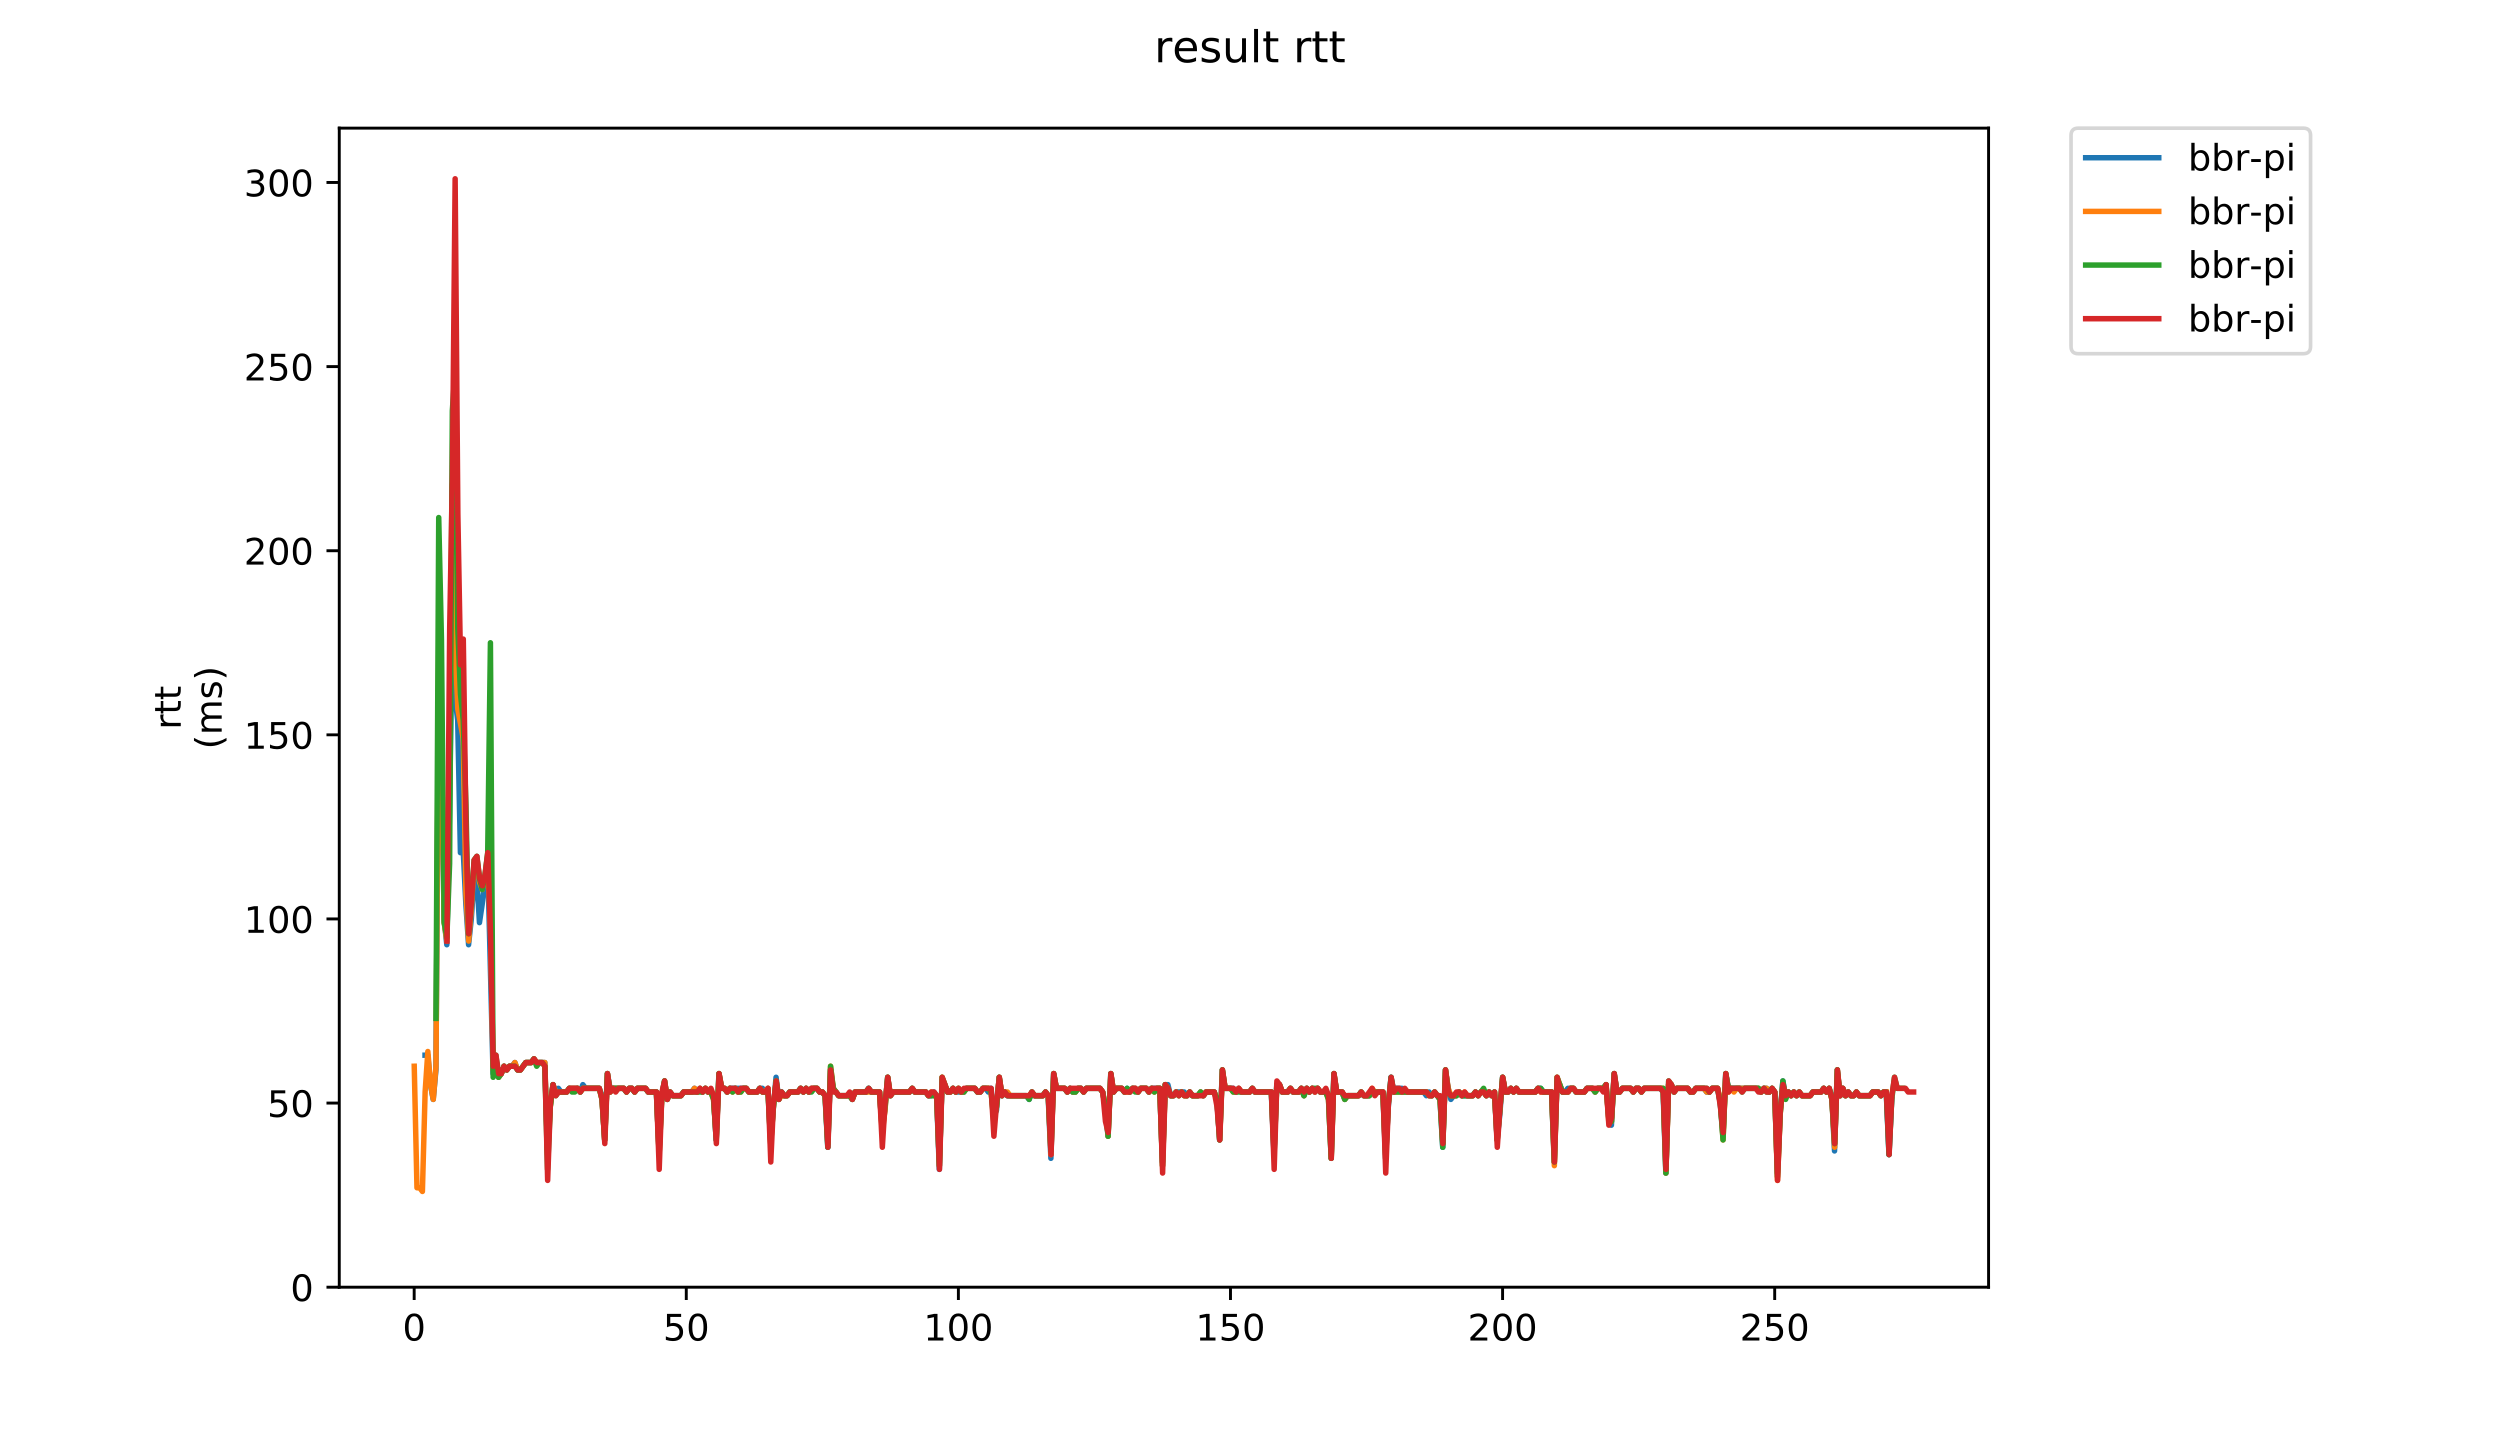 <?xml version="1.0" encoding="utf-8" standalone="no"?>
<!DOCTYPE svg PUBLIC "-//W3C//DTD SVG 1.1//EN"
  "http://www.w3.org/Graphics/SVG/1.1/DTD/svg11.dtd">
<!-- Created with matplotlib (https://matplotlib.org/) -->
<svg height="396pt" version="1.1" viewBox="0 0 684 396" width="684pt" xmlns="http://www.w3.org/2000/svg" xmlns:xlink="http://www.w3.org/1999/xlink">
 <defs>
  <style type="text/css">
*{stroke-linecap:butt;stroke-linejoin:round;}
  </style>
 </defs>
 <g id="figure_1">
  <g id="patch_1">
   <path d="M 0 396 
L 684 396 
L 684 0 
L 0 0 
z
" style="fill:#ffffff;"/>
  </g>
  <g id="axes_1">
   <g id="patch_2">
    <path d="M 92.824 352.174 
L 544.074 352.174 
L 544.074 35.062 
L 92.824 35.062 
z
" style="fill:#ffffff;"/>
   </g>
   <g id="matplotlib.axis_1">
    <g id="xtick_1">
     <g id="line2d_1">
      <defs>
       <path d="M 0 0 
L 0 3.5 
" id="mad5b870ec7" style="stroke:#000000;stroke-width:0.8;"/>
      </defs>
      <g>
       <use style="stroke:#000000;stroke-width:0.8;" x="113.319" xlink:href="#mad5b870ec7" y="352.174"/>
      </g>
     </g>
     <g id="text_1">
      <!-- 0 -->
      <defs>
       <path d="M 31.781 66.406 
Q 24.172 66.406 20.328 58.906 
Q 16.5 51.422 16.5 36.375 
Q 16.5 21.391 20.328 13.891 
Q 24.172 6.391 31.781 6.391 
Q 39.453 6.391 43.281 13.891 
Q 47.125 21.391 47.125 36.375 
Q 47.125 51.422 43.281 58.906 
Q 39.453 66.406 31.781 66.406 
z
M 31.781 74.219 
Q 44.047 74.219 50.516 64.516 
Q 56.984 54.828 56.984 36.375 
Q 56.984 17.969 50.516 8.266 
Q 44.047 -1.422 31.781 -1.422 
Q 19.531 -1.422 13.062 8.266 
Q 6.594 17.969 6.594 36.375 
Q 6.594 54.828 13.062 64.516 
Q 19.531 74.219 31.781 74.219 
z
" id="DejaVuSans-48"/>
      </defs>
      <g transform="translate(110.138 366.773)scale(0.1 -0.1)">
       <use xlink:href="#DejaVuSans-48"/>
      </g>
     </g>
    </g>
    <g id="xtick_2">
     <g id="line2d_2">
      <g>
       <use style="stroke:#000000;stroke-width:0.8;" x="187.766" xlink:href="#mad5b870ec7" y="352.174"/>
      </g>
     </g>
     <g id="text_2">
      <!-- 50 -->
      <defs>
       <path d="M 10.797 72.906 
L 49.516 72.906 
L 49.516 64.594 
L 19.828 64.594 
L 19.828 46.734 
Q 21.969 47.469 24.109 47.828 
Q 26.266 48.188 28.422 48.188 
Q 40.625 48.188 47.75 41.5 
Q 54.891 34.812 54.891 23.391 
Q 54.891 11.625 47.562 5.094 
Q 40.234 -1.422 26.906 -1.422 
Q 22.312 -1.422 17.547 -0.641 
Q 12.797 0.141 7.719 1.703 
L 7.719 11.625 
Q 12.109 9.234 16.797 8.062 
Q 21.484 6.891 26.703 6.891 
Q 35.156 6.891 40.078 11.328 
Q 45.016 15.766 45.016 23.391 
Q 45.016 31 40.078 35.438 
Q 35.156 39.891 26.703 39.891 
Q 22.75 39.891 18.812 39.016 
Q 14.891 38.141 10.797 36.281 
z
" id="DejaVuSans-53"/>
      </defs>
      <g transform="translate(181.404 366.773)scale(0.1 -0.1)">
       <use xlink:href="#DejaVuSans-53"/>
       <use x="63.623" xlink:href="#DejaVuSans-48"/>
      </g>
     </g>
    </g>
    <g id="xtick_3">
     <g id="line2d_3">
      <g>
       <use style="stroke:#000000;stroke-width:0.8;" x="262.214" xlink:href="#mad5b870ec7" y="352.174"/>
      </g>
     </g>
     <g id="text_3">
      <!-- 100 -->
      <defs>
       <path d="M 12.406 8.297 
L 28.516 8.297 
L 28.516 63.922 
L 10.984 60.406 
L 10.984 69.391 
L 28.422 72.906 
L 38.281 72.906 
L 38.281 8.297 
L 54.391 8.297 
L 54.391 0 
L 12.406 0 
z
" id="DejaVuSans-49"/>
      </defs>
      <g transform="translate(252.67 366.773)scale(0.1 -0.1)">
       <use xlink:href="#DejaVuSans-49"/>
       <use x="63.623" xlink:href="#DejaVuSans-48"/>
       <use x="127.246" xlink:href="#DejaVuSans-48"/>
      </g>
     </g>
    </g>
    <g id="xtick_4">
     <g id="line2d_4">
      <g>
       <use style="stroke:#000000;stroke-width:0.8;" x="336.661" xlink:href="#mad5b870ec7" y="352.174"/>
      </g>
     </g>
     <g id="text_4">
      <!-- 150 -->
      <g transform="translate(327.117 366.773)scale(0.1 -0.1)">
       <use xlink:href="#DejaVuSans-49"/>
       <use x="63.623" xlink:href="#DejaVuSans-53"/>
       <use x="127.246" xlink:href="#DejaVuSans-48"/>
      </g>
     </g>
    </g>
    <g id="xtick_5">
     <g id="line2d_5">
      <g>
       <use style="stroke:#000000;stroke-width:0.8;" x="411.108" xlink:href="#mad5b870ec7" y="352.174"/>
      </g>
     </g>
     <g id="text_5">
      <!-- 200 -->
      <defs>
       <path d="M 19.188 8.297 
L 53.609 8.297 
L 53.609 0 
L 7.328 0 
L 7.328 8.297 
Q 12.938 14.109 22.625 23.891 
Q 32.328 33.688 34.812 36.531 
Q 39.547 41.844 41.422 45.531 
Q 43.312 49.219 43.312 52.781 
Q 43.312 58.594 39.234 62.25 
Q 35.156 65.922 28.609 65.922 
Q 23.969 65.922 18.812 64.312 
Q 13.672 62.703 7.812 59.422 
L 7.812 69.391 
Q 13.766 71.781 18.938 73 
Q 24.125 74.219 28.422 74.219 
Q 39.75 74.219 46.484 68.547 
Q 53.219 62.891 53.219 53.422 
Q 53.219 48.922 51.531 44.891 
Q 49.859 40.875 45.406 35.406 
Q 44.188 33.984 37.641 27.219 
Q 31.109 20.453 19.188 8.297 
z
" id="DejaVuSans-50"/>
      </defs>
      <g transform="translate(401.565 366.773)scale(0.1 -0.1)">
       <use xlink:href="#DejaVuSans-50"/>
       <use x="63.623" xlink:href="#DejaVuSans-48"/>
       <use x="127.246" xlink:href="#DejaVuSans-48"/>
      </g>
     </g>
    </g>
    <g id="xtick_6">
     <g id="line2d_6">
      <g>
       <use style="stroke:#000000;stroke-width:0.8;" x="485.556" xlink:href="#mad5b870ec7" y="352.174"/>
      </g>
     </g>
     <g id="text_6">
      <!-- 250 -->
      <g transform="translate(476.012 366.773)scale(0.1 -0.1)">
       <use xlink:href="#DejaVuSans-50"/>
       <use x="63.623" xlink:href="#DejaVuSans-53"/>
       <use x="127.246" xlink:href="#DejaVuSans-48"/>
      </g>
     </g>
    </g>
   </g>
   <g id="matplotlib.axis_2">
    <g id="ytick_1">
     <g id="line2d_7">
      <defs>
       <path d="M 0 0 
L -3.5 0 
" id="md61b11c9e3" style="stroke:#000000;stroke-width:0.8;"/>
      </defs>
      <g>
       <use style="stroke:#000000;stroke-width:0.8;" x="92.824" xlink:href="#md61b11c9e3" y="352.174"/>
      </g>
     </g>
     <g id="text_7">
      <!-- 0 -->
      <g transform="translate(79.461 355.973)scale(0.1 -0.1)">
       <use xlink:href="#DejaVuSans-48"/>
      </g>
     </g>
    </g>
    <g id="ytick_2">
     <g id="line2d_8">
      <g>
       <use style="stroke:#000000;stroke-width:0.8;" x="92.824" xlink:href="#md61b11c9e3" y="301.799"/>
      </g>
     </g>
     <g id="text_8">
      <!-- 50 -->
      <g transform="translate(73.099 305.598)scale(0.1 -0.1)">
       <use xlink:href="#DejaVuSans-53"/>
       <use x="63.623" xlink:href="#DejaVuSans-48"/>
      </g>
     </g>
    </g>
    <g id="ytick_3">
     <g id="line2d_9">
      <g>
       <use style="stroke:#000000;stroke-width:0.8;" x="92.824" xlink:href="#md61b11c9e3" y="251.424"/>
      </g>
     </g>
     <g id="text_9">
      <!-- 100 -->
      <g transform="translate(66.736 255.223)scale(0.1 -0.1)">
       <use xlink:href="#DejaVuSans-49"/>
       <use x="63.623" xlink:href="#DejaVuSans-48"/>
       <use x="127.246" xlink:href="#DejaVuSans-48"/>
      </g>
     </g>
    </g>
    <g id="ytick_4">
     <g id="line2d_10">
      <g>
       <use style="stroke:#000000;stroke-width:0.8;" x="92.824" xlink:href="#md61b11c9e3" y="201.049"/>
      </g>
     </g>
     <g id="text_10">
      <!-- 150 -->
      <g transform="translate(66.736 204.848)scale(0.1 -0.1)">
       <use xlink:href="#DejaVuSans-49"/>
       <use x="63.623" xlink:href="#DejaVuSans-53"/>
       <use x="127.246" xlink:href="#DejaVuSans-48"/>
      </g>
     </g>
    </g>
    <g id="ytick_5">
     <g id="line2d_11">
      <g>
       <use style="stroke:#000000;stroke-width:0.8;" x="92.824" xlink:href="#md61b11c9e3" y="150.674"/>
      </g>
     </g>
     <g id="text_11">
      <!-- 200 -->
      <g transform="translate(66.736 154.473)scale(0.1 -0.1)">
       <use xlink:href="#DejaVuSans-50"/>
       <use x="63.623" xlink:href="#DejaVuSans-48"/>
       <use x="127.246" xlink:href="#DejaVuSans-48"/>
      </g>
     </g>
    </g>
    <g id="ytick_6">
     <g id="line2d_12">
      <g>
       <use style="stroke:#000000;stroke-width:0.8;" x="92.824" xlink:href="#md61b11c9e3" y="100.298"/>
      </g>
     </g>
     <g id="text_12">
      <!-- 250 -->
      <g transform="translate(66.736 104.098)scale(0.1 -0.1)">
       <use xlink:href="#DejaVuSans-50"/>
       <use x="63.623" xlink:href="#DejaVuSans-53"/>
       <use x="127.246" xlink:href="#DejaVuSans-48"/>
      </g>
     </g>
    </g>
    <g id="ytick_7">
     <g id="line2d_13">
      <g>
       <use style="stroke:#000000;stroke-width:0.8;" x="92.824" xlink:href="#md61b11c9e3" y="49.923"/>
      </g>
     </g>
     <g id="text_13">
      <!-- 300 -->
      <defs>
       <path d="M 40.578 39.312 
Q 47.656 37.797 51.625 33 
Q 55.609 28.219 55.609 21.188 
Q 55.609 10.406 48.188 4.484 
Q 40.766 -1.422 27.094 -1.422 
Q 22.516 -1.422 17.656 -0.516 
Q 12.797 0.391 7.625 2.203 
L 7.625 11.719 
Q 11.719 9.328 16.594 8.109 
Q 21.484 6.891 26.812 6.891 
Q 36.078 6.891 40.938 10.547 
Q 45.797 14.203 45.797 21.188 
Q 45.797 27.641 41.281 31.266 
Q 36.766 34.906 28.719 34.906 
L 20.219 34.906 
L 20.219 43.016 
L 29.109 43.016 
Q 36.375 43.016 40.234 45.922 
Q 44.094 48.828 44.094 54.297 
Q 44.094 59.906 40.109 62.906 
Q 36.141 65.922 28.719 65.922 
Q 24.656 65.922 20.016 65.031 
Q 15.375 64.156 9.812 62.312 
L 9.812 71.094 
Q 15.438 72.656 20.344 73.438 
Q 25.25 74.219 29.594 74.219 
Q 40.828 74.219 47.359 69.109 
Q 53.906 64.016 53.906 55.328 
Q 53.906 49.266 50.438 45.094 
Q 46.969 40.922 40.578 39.312 
z
" id="DejaVuSans-51"/>
      </defs>
      <g transform="translate(66.736 53.722)scale(0.1 -0.1)">
       <use xlink:href="#DejaVuSans-51"/>
       <use x="63.623" xlink:href="#DejaVuSans-48"/>
       <use x="127.246" xlink:href="#DejaVuSans-48"/>
      </g>
     </g>
    </g>
    <g id="text_14">
     <!-- rtt -->
     <defs>
      <path d="M 41.109 46.297 
Q 39.594 47.172 37.812 47.578 
Q 36.031 48 33.891 48 
Q 26.266 48 22.188 43.047 
Q 18.109 38.094 18.109 28.812 
L 18.109 0 
L 9.078 0 
L 9.078 54.688 
L 18.109 54.688 
L 18.109 46.188 
Q 20.953 51.172 25.484 53.578 
Q 30.031 56 36.531 56 
Q 37.453 56 38.578 55.875 
Q 39.703 55.766 41.062 55.516 
z
" id="DejaVuSans-114"/>
      <path d="M 18.312 70.219 
L 18.312 54.688 
L 36.812 54.688 
L 36.812 47.703 
L 18.312 47.703 
L 18.312 18.016 
Q 18.312 11.328 20.141 9.422 
Q 21.969 7.516 27.594 7.516 
L 36.812 7.516 
L 36.812 0 
L 27.594 0 
Q 17.188 0 13.234 3.875 
Q 9.281 7.766 9.281 18.016 
L 9.281 47.703 
L 2.688 47.703 
L 2.688 54.688 
L 9.281 54.688 
L 9.281 70.219 
z
" id="DejaVuSans-116"/>
     </defs>
     <g transform="translate(49.459 199.594)rotate(-90)scale(0.1 -0.1)">
      <use xlink:href="#DejaVuSans-114"/>
      <use x="41.113" xlink:href="#DejaVuSans-116"/>
      <use x="80.322" xlink:href="#DejaVuSans-116"/>
     </g>
     <!-- (ms) -->
     <defs>
      <path d="M 31 75.875 
Q 24.469 64.656 21.281 53.656 
Q 18.109 42.672 18.109 31.391 
Q 18.109 20.125 21.312 9.062 
Q 24.516 -2 31 -13.188 
L 23.188 -13.188 
Q 15.875 -1.703 12.234 9.375 
Q 8.594 20.453 8.594 31.391 
Q 8.594 42.281 12.203 53.312 
Q 15.828 64.359 23.188 75.875 
z
" id="DejaVuSans-40"/>
      <path d="M 52 44.188 
Q 55.375 50.25 60.062 53.125 
Q 64.75 56 71.094 56 
Q 79.641 56 84.281 50.016 
Q 88.922 44.047 88.922 33.016 
L 88.922 0 
L 79.891 0 
L 79.891 32.719 
Q 79.891 40.578 77.094 44.375 
Q 74.312 48.188 68.609 48.188 
Q 61.625 48.188 57.562 43.547 
Q 53.516 38.922 53.516 30.906 
L 53.516 0 
L 44.484 0 
L 44.484 32.719 
Q 44.484 40.625 41.703 44.406 
Q 38.922 48.188 33.109 48.188 
Q 26.219 48.188 22.156 43.531 
Q 18.109 38.875 18.109 30.906 
L 18.109 0 
L 9.078 0 
L 9.078 54.688 
L 18.109 54.688 
L 18.109 46.188 
Q 21.188 51.219 25.484 53.609 
Q 29.781 56 35.688 56 
Q 41.656 56 45.828 52.969 
Q 50 49.953 52 44.188 
z
" id="DejaVuSans-109"/>
      <path d="M 44.281 53.078 
L 44.281 44.578 
Q 40.484 46.531 36.375 47.5 
Q 32.281 48.484 27.875 48.484 
Q 21.188 48.484 17.844 46.438 
Q 14.5 44.391 14.5 40.281 
Q 14.5 37.156 16.891 35.375 
Q 19.281 33.594 26.516 31.984 
L 29.594 31.297 
Q 39.156 29.25 43.188 25.516 
Q 47.219 21.781 47.219 15.094 
Q 47.219 7.469 41.188 3.016 
Q 35.156 -1.422 24.609 -1.422 
Q 20.219 -1.422 15.453 -0.562 
Q 10.688 0.297 5.422 2 
L 5.422 11.281 
Q 10.406 8.688 15.234 7.391 
Q 20.062 6.109 24.812 6.109 
Q 31.156 6.109 34.562 8.281 
Q 37.984 10.453 37.984 14.406 
Q 37.984 18.062 35.516 20.016 
Q 33.062 21.969 24.703 23.781 
L 21.578 24.516 
Q 13.234 26.266 9.516 29.906 
Q 5.812 33.547 5.812 39.891 
Q 5.812 47.609 11.281 51.797 
Q 16.75 56 26.812 56 
Q 31.781 56 36.172 55.266 
Q 40.578 54.547 44.281 53.078 
z
" id="DejaVuSans-115"/>
      <path d="M 8.016 75.875 
L 15.828 75.875 
Q 23.141 64.359 26.781 53.312 
Q 30.422 42.281 30.422 31.391 
Q 30.422 20.453 26.781 9.375 
Q 23.141 -1.703 15.828 -13.188 
L 8.016 -13.188 
Q 14.5 -2 17.703 9.062 
Q 20.906 20.125 20.906 31.391 
Q 20.906 42.672 17.703 53.656 
Q 14.5 64.656 8.016 75.875 
z
" id="DejaVuSans-41"/>
     </defs>
     <g transform="translate(60.657 204.995)rotate(-90)scale(0.1 -0.1)">
      <use xlink:href="#DejaVuSans-40"/>
      <use x="39.014" xlink:href="#DejaVuSans-109"/>
      <use x="136.426" xlink:href="#DejaVuSans-115"/>
      <use x="188.525" xlink:href="#DejaVuSans-41"/>
     </g>
    </g>
   </g>
   <g id="line2d_14">
    <path clip-path="url(#p4c32e301fa)" d="M 116.291 288.701 
L 117.035 288.701 
L 117.78 296.761 
L 118.524 300.791 
L 119.269 292.731 
L 120.013 187.951 
L 120.758 201.049 
L 121.502 251.424 
L 122.247 258.476 
L 122.991 222.206 
L 123.736 172.839 
L 124.48 190.974 
L 125.225 197.019 
L 125.969 233.289 
L 126.713 232.281 
L 127.458 247.394 
L 128.202 258.476 
L 128.947 251.424 
L 129.691 240.341 
L 130.436 240.341 
L 131.18 252.431 
L 131.925 247.394 
L 133.414 235.304 
L 134.903 293.739 
L 135.647 289.709 
L 136.392 294.746 
L 137.136 293.739 
L 137.881 291.724 
L 138.625 292.731 
L 139.37 291.724 
L 140.114 291.724 
L 140.858 290.716 
L 141.603 292.731 
L 142.347 292.731 
L 143.836 290.716 
L 145.325 290.716 
L 146.07 289.709 
L 146.814 290.716 
L 149.048 290.716 
L 149.792 314.897 
L 150.537 302.807 
L 151.281 296.761 
L 152.026 298.776 
L 152.77 297.769 
L 153.515 298.776 
L 155.003 298.776 
L 155.748 297.769 
L 157.981 297.769 
L 158.726 298.776 
L 159.47 296.761 
L 160.215 297.769 
L 163.937 297.769 
L 164.682 299.784 
L 165.426 311.874 
L 166.171 293.739 
L 166.915 297.769 
L 170.637 297.769 
L 171.382 298.776 
L 172.126 297.769 
L 172.871 297.769 
L 173.615 298.776 
L 174.36 297.769 
L 176.593 297.769 
L 177.338 298.776 
L 179.571 298.776 
L 180.316 314.897 
L 181.06 299.784 
L 181.805 295.754 
L 182.549 300.791 
L 183.293 298.776 
L 184.038 299.784 
L 186.271 299.784 
L 187.016 298.776 
L 189.249 298.776 
L 189.994 297.769 
L 190.738 298.776 
L 191.483 297.769 
L 192.227 298.776 
L 192.972 297.769 
L 193.716 298.776 
L 194.461 298.776 
L 195.205 299.784 
L 195.95 311.874 
L 196.694 293.739 
L 197.438 297.769 
L 198.183 297.769 
L 198.927 298.776 
L 199.672 297.769 
L 204.139 297.769 
L 204.883 298.776 
L 207.117 298.776 
L 207.861 297.769 
L 208.606 297.769 
L 209.35 298.776 
L 210.095 297.769 
L 210.839 311.874 
L 212.328 294.746 
L 213.072 300.791 
L 213.817 298.776 
L 214.561 299.784 
L 215.306 299.784 
L 216.05 298.776 
L 218.284 298.776 
L 219.028 297.769 
L 219.773 298.776 
L 220.517 297.769 
L 221.262 298.776 
L 222.006 297.769 
L 223.495 297.769 
L 224.239 298.776 
L 224.984 298.776 
L 225.728 299.784 
L 226.473 313.889 
L 227.217 292.731 
L 227.962 297.769 
L 229.451 299.784 
L 232.429 299.784 
L 233.173 300.791 
L 233.918 298.776 
L 236.896 298.776 
L 237.64 297.769 
L 238.384 298.776 
L 240.618 298.776 
L 241.362 308.852 
L 242.107 303.814 
L 242.851 294.746 
L 243.596 299.784 
L 244.34 298.776 
L 248.807 298.776 
L 249.552 297.769 
L 250.296 298.776 
L 253.274 298.776 
L 254.018 299.784 
L 254.763 299.784 
L 255.507 298.776 
L 256.252 299.784 
L 256.996 319.934 
L 257.741 295.754 
L 258.485 296.761 
L 259.23 298.776 
L 259.974 298.776 
L 260.719 297.769 
L 261.463 298.776 
L 263.697 298.776 
L 264.441 297.769 
L 266.674 297.769 
L 267.419 298.776 
L 268.163 298.776 
L 268.908 297.769 
L 269.652 297.769 
L 270.397 298.776 
L 271.141 297.769 
L 271.886 304.822 
L 272.63 303.814 
L 273.375 294.746 
L 274.119 299.784 
L 274.864 298.776 
L 275.608 299.784 
L 280.819 299.784 
L 281.564 300.791 
L 282.308 298.776 
L 283.053 299.784 
L 285.286 299.784 
L 286.031 298.776 
L 286.775 299.784 
L 287.52 316.912 
L 288.264 293.739 
L 289.009 297.769 
L 291.242 297.769 
L 291.987 298.776 
L 292.731 297.769 
L 293.476 298.776 
L 294.22 298.776 
L 294.964 297.769 
L 295.709 297.769 
L 296.453 298.776 
L 297.198 297.769 
L 300.92 297.769 
L 301.665 298.776 
L 302.409 302.807 
L 303.154 310.867 
L 303.898 293.739 
L 304.643 298.776 
L 305.387 297.769 
L 306.876 297.769 
L 307.621 298.776 
L 308.365 297.769 
L 309.109 298.776 
L 309.854 297.769 
L 310.598 297.769 
L 311.343 298.776 
L 312.087 297.769 
L 313.576 297.769 
L 314.321 298.776 
L 315.065 297.769 
L 317.299 297.769 
L 318.043 317.919 
L 318.788 296.761 
L 319.532 296.761 
L 320.277 299.784 
L 321.021 299.784 
L 321.766 298.776 
L 323.999 298.776 
L 324.743 299.784 
L 325.488 298.776 
L 326.232 299.784 
L 327.721 299.784 
L 328.466 298.776 
L 329.21 299.784 
L 329.955 298.776 
L 332.188 298.776 
L 332.933 300.791 
L 333.677 311.874 
L 334.422 292.731 
L 335.166 297.769 
L 337.399 297.769 
L 338.144 298.776 
L 338.888 297.769 
L 339.633 298.776 
L 341.866 298.776 
L 342.611 297.769 
L 343.355 298.776 
L 347.822 298.776 
L 348.567 315.904 
L 349.311 296.761 
L 350.056 296.761 
L 350.8 298.776 
L 352.289 298.776 
L 353.033 297.769 
L 353.778 298.776 
L 355.267 298.776 
L 356.011 297.769 
L 356.756 299.784 
L 357.5 297.769 
L 358.245 298.776 
L 358.989 297.769 
L 359.734 298.776 
L 360.478 297.769 
L 361.223 298.776 
L 362.712 298.776 
L 363.456 299.784 
L 364.201 316.912 
L 364.945 293.739 
L 365.689 298.776 
L 367.178 298.776 
L 367.923 300.791 
L 368.667 299.784 
L 371.645 299.784 
L 372.39 298.776 
L 373.134 299.784 
L 374.623 299.784 
L 375.368 298.776 
L 378.346 298.776 
L 379.09 316.912 
L 379.834 302.807 
L 380.579 294.746 
L 381.323 298.776 
L 382.068 297.769 
L 383.557 297.769 
L 384.301 298.776 
L 389.513 298.776 
L 390.257 299.784 
L 391.002 298.776 
L 391.746 299.784 
L 392.491 298.776 
L 393.979 300.791 
L 394.724 313.889 
L 395.468 292.731 
L 396.213 297.769 
L 396.957 300.791 
L 397.702 299.784 
L 398.446 299.784 
L 399.191 298.776 
L 399.935 299.784 
L 402.913 299.784 
L 403.658 298.776 
L 404.402 299.784 
L 405.147 298.776 
L 405.891 298.776 
L 406.636 299.784 
L 407.38 298.776 
L 408.124 299.784 
L 408.869 298.776 
L 409.613 311.874 
L 410.358 304.822 
L 411.102 294.746 
L 411.847 298.776 
L 412.591 298.776 
L 413.336 297.769 
L 414.08 298.776 
L 414.825 297.769 
L 415.569 298.776 
L 420.036 298.776 
L 420.781 297.769 
L 421.525 297.769 
L 422.269 298.776 
L 424.503 298.776 
L 425.247 317.919 
L 425.992 295.754 
L 426.736 296.761 
L 427.481 298.776 
L 428.225 298.776 
L 428.97 297.769 
L 430.459 297.769 
L 431.203 298.776 
L 433.437 298.776 
L 434.181 297.769 
L 435.67 297.769 
L 436.414 298.776 
L 437.159 297.769 
L 438.648 297.769 
L 439.392 296.761 
L 440.137 305.829 
L 440.881 307.844 
L 441.626 293.739 
L 442.37 298.776 
L 443.115 298.776 
L 443.859 297.769 
L 446.093 297.769 
L 446.837 298.776 
L 447.582 297.769 
L 448.326 297.769 
L 449.071 298.776 
L 449.815 297.769 
L 454.282 297.769 
L 455.026 298.776 
L 455.771 320.942 
L 456.515 296.761 
L 457.26 296.761 
L 458.004 298.776 
L 458.749 297.769 
L 461.727 297.769 
L 462.471 298.776 
L 463.216 298.776 
L 463.96 297.769 
L 466.193 297.769 
L 466.938 298.776 
L 467.682 298.776 
L 468.427 297.769 
L 469.916 297.769 
L 470.66 301.799 
L 471.405 310.867 
L 472.149 293.739 
L 472.894 297.769 
L 481.083 297.769 
L 481.827 298.776 
L 482.572 297.769 
L 483.316 297.769 
L 484.061 298.776 
L 484.805 297.769 
L 485.55 298.776 
L 486.294 320.942 
L 487.039 304.822 
L 487.783 295.754 
L 488.528 299.784 
L 489.272 298.776 
L 490.017 299.784 
L 490.761 298.776 
L 491.506 299.784 
L 492.25 298.776 
L 492.994 299.784 
L 495.228 299.784 
L 495.972 298.776 
L 498.206 298.776 
L 498.95 297.769 
L 499.695 298.776 
L 500.439 297.769 
L 501.184 299.784 
L 501.928 314.897 
L 502.673 292.731 
L 503.417 299.784 
L 504.162 297.769 
L 504.906 299.784 
L 505.651 298.776 
L 506.395 299.784 
L 507.139 299.784 
L 507.884 298.776 
L 508.628 299.784 
L 511.606 299.784 
L 512.351 298.776 
L 513.84 298.776 
L 514.584 299.784 
L 515.329 298.776 
L 516.073 298.776 
L 516.818 315.904 
L 517.562 300.791 
L 517.562 300.791 
" style="fill:none;stroke:#1f77b4;stroke-linecap:square;stroke-width:1.5;"/>
   </g>
   <g id="line2d_15">
    <path clip-path="url(#p4c32e301fa)" d="M 113.335 291.724 
L 114.08 324.972 
L 114.824 324.972 
L 115.569 325.979 
L 116.313 298.776 
L 117.058 287.694 
L 117.802 296.761 
L 118.547 300.791 
L 119.291 291.724 
L 120.036 177.876 
L 120.78 202.056 
L 121.524 252.431 
L 122.269 257.469 
L 123.013 213.139 
L 123.758 132.538 
L 124.502 175.861 
L 125.247 193.996 
L 126.736 202.056 
L 127.48 244.371 
L 128.225 257.469 
L 128.969 248.401 
L 129.714 236.311 
L 130.458 235.304 
L 131.203 241.349 
L 131.947 243.364 
L 132.692 240.341 
L 133.436 234.296 
L 134.181 253.439 
L 134.925 292.731 
L 135.669 289.709 
L 136.414 294.746 
L 137.158 293.739 
L 137.903 291.724 
L 138.647 292.731 
L 139.392 291.724 
L 140.136 291.724 
L 140.881 290.716 
L 141.625 292.731 
L 142.37 292.731 
L 143.859 290.716 
L 145.348 290.716 
L 146.092 289.709 
L 146.837 290.716 
L 149.07 290.716 
L 149.814 315.904 
L 150.559 302.807 
L 151.303 296.761 
L 152.048 298.776 
L 155.026 298.776 
L 155.77 297.769 
L 158.004 297.769 
L 158.748 298.776 
L 159.493 297.769 
L 163.959 297.769 
L 164.704 300.791 
L 165.448 311.874 
L 166.193 293.739 
L 166.937 298.776 
L 167.682 297.769 
L 170.66 297.769 
L 171.404 298.776 
L 172.149 297.769 
L 172.893 297.769 
L 173.638 298.776 
L 174.382 297.769 
L 176.616 297.769 
L 177.36 298.776 
L 179.593 298.776 
L 180.338 315.904 
L 181.082 299.784 
L 181.827 295.754 
L 182.571 300.791 
L 183.316 298.776 
L 184.06 299.784 
L 186.294 299.784 
L 187.038 298.776 
L 189.272 298.776 
L 190.016 297.769 
L 190.761 298.776 
L 191.505 297.769 
L 192.249 298.776 
L 192.994 297.769 
L 193.738 298.776 
L 194.483 298.776 
L 195.227 300.791 
L 195.972 310.867 
L 196.716 293.739 
L 197.461 297.769 
L 198.205 297.769 
L 198.95 298.776 
L 199.694 297.769 
L 200.439 298.776 
L 201.183 297.769 
L 201.928 298.776 
L 202.672 298.776 
L 203.417 297.769 
L 204.161 297.769 
L 204.906 298.776 
L 207.139 298.776 
L 207.883 297.769 
L 208.628 298.776 
L 209.372 298.776 
L 210.117 297.769 
L 210.861 312.882 
L 211.606 302.807 
L 212.35 295.754 
L 213.095 300.791 
L 213.839 299.784 
L 215.328 299.784 
L 216.073 298.776 
L 218.306 298.776 
L 219.051 297.769 
L 219.795 298.776 
L 220.539 297.769 
L 221.284 298.776 
L 222.028 297.769 
L 223.517 297.769 
L 224.262 298.776 
L 225.006 298.776 
L 225.751 299.784 
L 226.495 312.882 
L 227.24 291.724 
L 227.984 297.769 
L 229.473 299.784 
L 232.451 299.784 
L 233.196 300.791 
L 233.94 298.776 
L 240.64 298.776 
L 241.385 309.859 
L 242.129 303.814 
L 242.874 294.746 
L 243.618 299.784 
L 244.363 298.776 
L 248.829 298.776 
L 249.574 297.769 
L 250.318 298.776 
L 253.296 298.776 
L 254.041 299.784 
L 254.785 298.776 
L 255.53 299.784 
L 256.274 299.784 
L 257.019 318.927 
L 257.763 294.746 
L 259.252 298.776 
L 259.997 298.776 
L 260.741 297.769 
L 261.486 298.776 
L 262.23 297.769 
L 262.974 298.776 
L 263.719 298.776 
L 264.463 297.769 
L 266.697 297.769 
L 267.441 298.776 
L 268.186 298.776 
L 268.93 297.769 
L 270.419 297.769 
L 271.164 298.776 
L 271.908 305.829 
L 272.653 302.807 
L 273.397 294.746 
L 274.142 299.784 
L 274.886 298.776 
L 275.631 298.776 
L 276.375 299.784 
L 281.586 299.784 
L 282.331 298.776 
L 283.075 299.784 
L 285.309 299.784 
L 286.053 298.776 
L 286.798 299.784 
L 287.542 315.904 
L 288.287 293.739 
L 289.031 297.769 
L 291.264 297.769 
L 292.009 298.776 
L 292.753 297.769 
L 293.498 298.776 
L 294.242 298.776 
L 294.987 297.769 
L 295.731 297.769 
L 296.476 298.776 
L 297.22 297.769 
L 300.943 297.769 
L 301.687 298.776 
L 302.432 302.807 
L 303.176 310.867 
L 303.921 293.739 
L 304.665 298.776 
L 305.409 297.769 
L 306.898 297.769 
L 307.643 298.776 
L 309.132 298.776 
L 309.876 297.769 
L 310.621 297.769 
L 311.365 298.776 
L 312.11 297.769 
L 313.599 297.769 
L 314.343 298.776 
L 315.088 297.769 
L 315.832 298.776 
L 316.577 297.769 
L 317.321 297.769 
L 318.066 318.927 
L 318.81 296.761 
L 319.554 297.769 
L 320.299 299.784 
L 321.043 299.784 
L 321.788 298.776 
L 322.532 299.784 
L 323.277 298.776 
L 324.021 299.784 
L 324.766 299.784 
L 325.51 298.776 
L 326.255 299.784 
L 327.744 299.784 
L 328.488 298.776 
L 329.233 299.784 
L 329.977 298.776 
L 332.211 298.776 
L 332.955 300.791 
L 333.699 311.874 
L 334.444 292.731 
L 335.188 297.769 
L 336.677 297.769 
L 337.422 298.776 
L 338.166 298.776 
L 338.911 297.769 
L 339.655 298.776 
L 341.889 298.776 
L 342.633 297.769 
L 343.378 298.776 
L 347.844 298.776 
L 348.589 314.897 
L 349.333 296.761 
L 350.078 296.761 
L 350.822 298.776 
L 352.311 298.776 
L 353.056 297.769 
L 353.8 298.776 
L 355.289 298.776 
L 356.034 297.769 
L 356.778 299.784 
L 357.523 297.769 
L 358.267 298.776 
L 359.012 297.769 
L 359.756 298.776 
L 360.5 297.769 
L 361.245 298.776 
L 362.734 298.776 
L 363.478 300.791 
L 364.223 316.912 
L 364.967 293.739 
L 365.712 298.776 
L 367.201 298.776 
L 367.945 300.791 
L 368.69 299.784 
L 371.668 299.784 
L 372.412 298.776 
L 373.157 299.784 
L 374.645 299.784 
L 375.39 297.769 
L 376.134 298.776 
L 378.368 298.776 
L 379.112 316.912 
L 379.857 301.799 
L 380.601 295.754 
L 381.346 298.776 
L 390.279 298.776 
L 391.024 299.784 
L 391.768 299.784 
L 392.513 298.776 
L 394.002 300.791 
L 394.746 312.882 
L 395.491 292.731 
L 396.235 297.769 
L 396.98 299.784 
L 398.469 299.784 
L 399.213 298.776 
L 399.958 299.784 
L 400.702 298.776 
L 401.447 299.784 
L 402.935 299.784 
L 403.68 298.776 
L 404.424 299.784 
L 405.169 298.776 
L 405.913 298.776 
L 406.658 299.784 
L 407.402 298.776 
L 408.147 299.784 
L 408.891 298.776 
L 409.636 311.874 
L 411.125 294.746 
L 411.869 298.776 
L 412.614 298.776 
L 413.358 297.769 
L 414.103 298.776 
L 414.847 297.769 
L 415.592 298.776 
L 420.058 298.776 
L 420.803 297.769 
L 421.547 298.776 
L 424.525 298.776 
L 425.27 318.927 
L 426.014 294.746 
L 427.503 298.776 
L 428.992 298.776 
L 429.737 297.769 
L 430.481 297.769 
L 431.225 298.776 
L 433.459 298.776 
L 434.203 297.769 
L 435.692 297.769 
L 436.437 298.776 
L 437.181 297.769 
L 438.67 297.769 
L 439.415 296.761 
L 440.159 306.837 
L 440.904 306.837 
L 441.648 293.739 
L 442.393 298.776 
L 443.137 298.776 
L 443.882 297.769 
L 446.115 297.769 
L 446.859 298.776 
L 447.604 297.769 
L 448.348 297.769 
L 449.093 298.776 
L 449.837 297.769 
L 455.049 297.769 
L 455.793 320.942 
L 456.538 296.761 
L 457.282 296.761 
L 458.027 298.776 
L 458.771 297.769 
L 461.749 297.769 
L 462.493 298.776 
L 463.238 298.776 
L 463.982 297.769 
L 466.216 297.769 
L 466.96 298.776 
L 467.705 298.776 
L 468.449 297.769 
L 469.938 297.769 
L 470.683 300.791 
L 471.427 311.874 
L 472.172 293.739 
L 472.916 298.776 
L 473.66 297.769 
L 474.405 298.776 
L 475.149 297.769 
L 481.105 297.769 
L 481.85 298.776 
L 482.594 297.769 
L 483.339 297.769 
L 484.083 298.776 
L 484.828 297.769 
L 485.572 298.776 
L 486.317 322.957 
L 487.061 304.822 
L 487.805 296.761 
L 488.55 299.784 
L 489.294 298.776 
L 490.039 299.784 
L 490.783 298.776 
L 491.528 299.784 
L 492.272 298.776 
L 493.017 299.784 
L 495.25 299.784 
L 495.995 298.776 
L 498.228 298.776 
L 498.973 297.769 
L 499.717 298.776 
L 500.462 297.769 
L 501.206 300.791 
L 501.95 313.889 
L 502.695 292.731 
L 503.439 299.784 
L 504.184 297.769 
L 504.928 299.784 
L 505.673 298.776 
L 506.417 299.784 
L 507.162 299.784 
L 507.906 298.776 
L 508.651 299.784 
L 511.629 299.784 
L 512.373 298.776 
L 513.862 298.776 
L 514.607 299.784 
L 515.351 298.776 
L 516.095 298.776 
L 516.095 298.776 
" style="fill:none;stroke:#ff7f0e;stroke-linecap:square;stroke-width:1.5;"/>
   </g>
   <g id="line2d_16">
    <path clip-path="url(#p4c32e301fa)" d="M 119.29 278.626 
L 120.034 141.606 
L 120.779 174.854 
L 121.523 252.431 
L 122.267 256.461 
L 123.012 236.311 
L 123.756 112.388 
L 124.501 101.306 
L 125.245 171.831 
L 125.99 189.966 
L 126.734 197.019 
L 127.479 220.191 
L 128.223 255.454 
L 128.968 246.386 
L 129.712 235.304 
L 130.457 234.296 
L 131.201 240.341 
L 131.946 243.364 
L 132.69 239.334 
L 133.435 233.289 
L 134.179 175.861 
L 134.924 294.746 
L 135.668 288.701 
L 136.412 294.746 
L 137.157 293.739 
L 137.901 291.724 
L 138.646 292.731 
L 139.39 291.724 
L 140.879 291.724 
L 141.624 292.731 
L 142.368 292.731 
L 143.857 290.716 
L 145.346 290.716 
L 146.091 289.709 
L 146.835 291.724 
L 147.58 290.716 
L 148.324 290.716 
L 149.069 291.724 
L 149.813 319.934 
L 150.557 302.807 
L 151.302 296.761 
L 152.046 299.784 
L 152.791 298.776 
L 155.024 298.776 
L 155.769 297.769 
L 156.513 298.776 
L 157.258 298.776 
L 158.002 297.769 
L 158.747 298.776 
L 159.491 297.769 
L 163.958 297.769 
L 164.702 300.791 
L 165.447 311.874 
L 166.191 293.739 
L 166.936 298.776 
L 167.68 297.769 
L 170.658 297.769 
L 171.403 298.776 
L 172.147 297.769 
L 172.892 297.769 
L 173.636 298.776 
L 174.381 297.769 
L 176.614 297.769 
L 177.359 298.776 
L 179.592 298.776 
L 180.336 315.904 
L 181.081 299.784 
L 181.825 295.754 
L 182.57 300.791 
L 183.314 298.776 
L 184.059 299.784 
L 186.292 299.784 
L 187.037 298.776 
L 192.248 298.776 
L 192.992 297.769 
L 193.737 298.776 
L 194.481 298.776 
L 195.226 300.791 
L 195.97 311.874 
L 196.715 293.739 
L 197.459 297.769 
L 198.204 297.769 
L 198.948 298.776 
L 199.693 297.769 
L 200.437 298.776 
L 201.182 297.769 
L 201.926 298.776 
L 202.671 298.776 
L 203.415 297.769 
L 204.16 297.769 
L 204.904 298.776 
L 207.137 298.776 
L 207.882 297.769 
L 208.626 298.776 
L 210.115 298.776 
L 210.86 312.882 
L 211.604 302.807 
L 212.349 295.754 
L 213.093 300.791 
L 213.838 298.776 
L 214.582 299.784 
L 215.327 299.784 
L 216.071 298.776 
L 218.305 298.776 
L 219.049 297.769 
L 219.794 298.776 
L 220.538 297.769 
L 221.282 298.776 
L 222.027 298.776 
L 222.771 297.769 
L 223.516 297.769 
L 224.26 298.776 
L 225.005 298.776 
L 225.749 299.784 
L 226.494 313.889 
L 227.238 291.724 
L 227.983 297.769 
L 229.472 299.784 
L 232.45 299.784 
L 233.194 300.791 
L 233.939 298.776 
L 236.916 298.776 
L 237.661 297.769 
L 238.405 298.776 
L 240.639 298.776 
L 241.383 308.852 
L 242.128 302.807 
L 242.872 294.746 
L 243.617 299.784 
L 244.361 298.776 
L 248.828 298.776 
L 249.572 297.769 
L 250.317 298.776 
L 253.295 298.776 
L 254.039 299.784 
L 256.273 299.784 
L 257.017 318.927 
L 257.762 294.746 
L 259.251 298.776 
L 259.995 298.776 
L 260.74 297.769 
L 261.484 298.776 
L 262.228 297.769 
L 262.973 298.776 
L 263.717 298.776 
L 264.462 297.769 
L 266.695 297.769 
L 267.44 298.776 
L 268.184 298.776 
L 268.929 297.769 
L 270.418 297.769 
L 271.162 298.776 
L 271.907 306.837 
L 272.651 302.807 
L 273.396 294.746 
L 274.14 299.784 
L 274.885 298.776 
L 275.629 299.784 
L 280.84 299.784 
L 281.585 300.791 
L 282.329 298.776 
L 283.074 299.784 
L 285.307 299.784 
L 286.052 298.776 
L 286.796 299.784 
L 287.541 314.897 
L 288.285 293.739 
L 289.03 297.769 
L 291.263 297.769 
L 292.007 298.776 
L 292.752 297.769 
L 293.496 298.776 
L 294.241 298.776 
L 294.985 297.769 
L 295.73 297.769 
L 296.474 298.776 
L 297.219 297.769 
L 300.941 297.769 
L 301.686 298.776 
L 302.43 302.807 
L 303.175 310.867 
L 303.919 293.739 
L 304.663 298.776 
L 305.408 297.769 
L 306.897 297.769 
L 307.641 298.776 
L 308.386 297.769 
L 309.13 298.776 
L 309.875 297.769 
L 310.619 298.776 
L 311.364 298.776 
L 312.108 297.769 
L 313.597 297.769 
L 314.342 298.776 
L 315.086 297.769 
L 315.831 298.776 
L 316.575 297.769 
L 317.32 297.769 
L 318.064 318.927 
L 318.808 296.761 
L 319.553 297.769 
L 320.297 299.784 
L 321.042 299.784 
L 321.786 298.776 
L 322.531 299.784 
L 323.275 298.776 
L 324.02 299.784 
L 324.764 299.784 
L 325.509 298.776 
L 326.253 299.784 
L 327.742 299.784 
L 328.487 298.776 
L 329.231 299.784 
L 329.976 298.776 
L 332.209 298.776 
L 332.953 300.791 
L 333.698 311.874 
L 334.442 292.731 
L 335.187 297.769 
L 336.676 297.769 
L 337.42 298.776 
L 341.887 298.776 
L 342.632 297.769 
L 343.376 298.776 
L 347.843 298.776 
L 348.587 315.904 
L 349.332 296.761 
L 350.076 296.761 
L 350.821 298.776 
L 352.31 298.776 
L 353.054 297.769 
L 353.799 298.776 
L 355.288 298.776 
L 356.032 297.769 
L 356.777 299.784 
L 357.521 297.769 
L 358.266 298.776 
L 359.01 297.769 
L 360.499 297.769 
L 361.243 298.776 
L 362.732 298.776 
L 363.477 300.791 
L 364.221 316.912 
L 364.966 293.739 
L 365.71 298.776 
L 367.199 298.776 
L 367.944 300.791 
L 368.688 299.784 
L 371.666 299.784 
L 372.411 298.776 
L 373.155 299.784 
L 374.644 299.784 
L 375.388 298.776 
L 378.366 298.776 
L 379.111 315.904 
L 379.855 301.799 
L 380.6 294.746 
L 381.344 298.776 
L 390.278 298.776 
L 391.022 299.784 
L 391.767 299.784 
L 392.511 298.776 
L 394 300.791 
L 394.745 313.889 
L 395.489 292.731 
L 396.234 298.776 
L 396.978 299.784 
L 398.467 299.784 
L 399.212 298.776 
L 399.956 299.784 
L 402.934 299.784 
L 403.678 298.776 
L 404.423 299.784 
L 405.912 297.769 
L 406.656 299.784 
L 407.401 298.776 
L 408.145 299.784 
L 408.89 298.776 
L 409.634 311.874 
L 411.123 294.746 
L 411.868 298.776 
L 412.612 298.776 
L 413.357 297.769 
L 414.101 298.776 
L 414.846 297.769 
L 415.59 298.776 
L 420.057 298.776 
L 420.801 297.769 
L 421.546 297.769 
L 422.29 298.776 
L 424.524 298.776 
L 425.268 317.919 
L 426.013 294.746 
L 427.502 298.776 
L 428.991 298.776 
L 429.735 297.769 
L 430.48 297.769 
L 431.224 298.776 
L 433.457 298.776 
L 434.202 297.769 
L 435.691 297.769 
L 436.435 298.776 
L 437.18 297.769 
L 438.669 297.769 
L 439.413 296.761 
L 440.158 305.829 
L 440.902 306.837 
L 441.647 293.739 
L 442.391 298.776 
L 443.136 298.776 
L 443.88 297.769 
L 446.113 297.769 
L 446.858 298.776 
L 447.602 297.769 
L 448.347 297.769 
L 449.091 298.776 
L 449.836 297.769 
L 455.047 297.769 
L 455.792 320.942 
L 456.536 295.754 
L 457.281 296.761 
L 458.025 298.776 
L 458.77 297.769 
L 461.747 297.769 
L 462.492 298.776 
L 463.236 298.776 
L 463.981 297.769 
L 466.959 297.769 
L 467.703 298.776 
L 468.448 297.769 
L 469.937 297.769 
L 470.681 301.799 
L 471.426 311.874 
L 472.17 293.739 
L 472.915 297.769 
L 475.892 297.769 
L 476.637 298.776 
L 477.381 297.769 
L 481.104 297.769 
L 481.848 298.776 
L 482.593 297.769 
L 483.337 298.776 
L 484.082 298.776 
L 484.826 297.769 
L 485.571 298.776 
L 486.315 321.949 
L 487.06 304.822 
L 487.804 295.754 
L 488.548 300.791 
L 489.293 298.776 
L 490.037 299.784 
L 490.782 298.776 
L 491.526 299.784 
L 492.271 298.776 
L 493.015 299.784 
L 495.249 299.784 
L 495.993 298.776 
L 498.227 298.776 
L 498.971 297.769 
L 499.716 298.776 
L 500.46 297.769 
L 501.205 300.791 
L 501.949 312.882 
L 502.693 292.731 
L 503.438 299.784 
L 504.182 297.769 
L 504.927 299.784 
L 505.671 298.776 
L 506.416 299.784 
L 507.16 299.784 
L 507.905 298.776 
L 508.649 299.784 
L 511.627 299.784 
L 512.372 298.776 
L 513.861 298.776 
L 514.605 299.784 
L 515.35 298.776 
L 516.094 298.776 
L 516.838 315.904 
L 517.583 300.791 
L 518.327 294.746 
L 519.072 297.769 
L 520.561 297.769 
L 520.561 297.769 
" style="fill:none;stroke:#2ca02c;stroke-linecap:square;stroke-width:1.5;"/>
   </g>
   <g id="line2d_17">
    <path clip-path="url(#p4c32e301fa)" d="M 122.291 257.469 
L 123.036 171.831 
L 123.78 129.516 
L 124.525 48.916 
L 125.269 140.598 
L 126.014 181.906 
L 126.758 174.854 
L 127.503 227.244 
L 128.247 255.454 
L 128.992 246.386 
L 129.736 235.304 
L 130.48 234.296 
L 131.225 240.341 
L 131.969 242.356 
L 132.714 239.334 
L 133.458 233.289 
L 134.203 255.454 
L 134.947 291.724 
L 135.692 288.701 
L 136.436 293.739 
L 137.181 293.739 
L 137.925 291.724 
L 138.67 292.731 
L 139.414 291.724 
L 140.903 291.724 
L 141.648 292.731 
L 142.392 292.731 
L 143.881 290.716 
L 145.37 290.716 
L 146.114 289.709 
L 146.859 290.716 
L 148.348 290.716 
L 149.092 291.724 
L 149.837 322.957 
L 150.581 301.799 
L 151.326 296.761 
L 152.07 299.784 
L 152.815 298.776 
L 155.048 298.776 
L 155.793 297.769 
L 158.026 297.769 
L 158.77 298.776 
L 159.515 297.769 
L 163.982 297.769 
L 164.726 300.791 
L 165.471 312.882 
L 166.215 293.739 
L 166.96 298.776 
L 167.704 297.769 
L 168.449 298.776 
L 169.193 297.769 
L 170.682 297.769 
L 171.427 298.776 
L 172.171 297.769 
L 172.915 297.769 
L 173.66 298.776 
L 174.404 297.769 
L 176.638 297.769 
L 177.382 298.776 
L 179.616 298.776 
L 180.36 319.934 
L 181.105 298.776 
L 181.849 295.754 
L 182.594 300.791 
L 183.338 298.776 
L 184.083 299.784 
L 186.316 299.784 
L 187.06 298.776 
L 190.783 298.776 
L 191.527 297.769 
L 192.272 298.776 
L 193.016 297.769 
L 193.761 298.776 
L 194.505 297.769 
L 195.25 299.784 
L 195.994 312.882 
L 196.739 293.739 
L 197.483 297.769 
L 198.228 297.769 
L 198.972 298.776 
L 199.717 297.769 
L 201.205 297.769 
L 201.95 298.776 
L 202.694 297.769 
L 204.183 297.769 
L 204.928 298.776 
L 207.161 298.776 
L 207.906 297.769 
L 208.65 298.776 
L 209.395 298.776 
L 210.139 297.769 
L 210.884 317.919 
L 211.628 301.799 
L 212.373 295.754 
L 213.117 300.791 
L 213.862 298.776 
L 214.606 299.784 
L 215.35 299.784 
L 216.095 298.776 
L 218.328 298.776 
L 219.073 297.769 
L 219.817 298.776 
L 220.562 297.769 
L 221.306 298.776 
L 222.051 297.769 
L 223.54 297.769 
L 224.284 298.776 
L 225.029 298.776 
L 225.773 299.784 
L 226.518 313.889 
L 227.262 292.731 
L 228.007 298.776 
L 228.751 298.776 
L 229.495 299.784 
L 231.729 299.784 
L 232.473 298.776 
L 233.218 300.791 
L 233.962 298.776 
L 236.94 298.776 
L 237.685 297.769 
L 238.429 298.776 
L 240.663 298.776 
L 241.407 313.889 
L 242.152 301.799 
L 242.896 294.746 
L 243.64 299.784 
L 244.385 298.776 
L 248.852 298.776 
L 249.596 297.769 
L 250.341 298.776 
L 253.319 298.776 
L 254.063 299.784 
L 254.808 298.776 
L 255.552 298.776 
L 256.297 299.784 
L 257.041 319.934 
L 257.785 294.746 
L 259.274 298.776 
L 260.019 298.776 
L 260.763 297.769 
L 261.508 298.776 
L 262.252 297.769 
L 262.997 298.776 
L 263.741 297.769 
L 266.719 297.769 
L 267.464 298.776 
L 268.208 298.776 
L 268.953 297.769 
L 271.186 297.769 
L 271.93 310.867 
L 272.675 301.799 
L 273.419 294.746 
L 274.164 299.784 
L 274.908 298.776 
L 275.653 299.784 
L 281.609 299.784 
L 282.353 298.776 
L 283.098 299.784 
L 285.331 299.784 
L 286.075 298.776 
L 286.82 299.784 
L 287.564 315.904 
L 288.309 293.739 
L 289.053 297.769 
L 291.287 297.769 
L 292.031 298.776 
L 292.776 297.769 
L 295.754 297.769 
L 296.498 298.776 
L 297.243 297.769 
L 300.965 297.769 
L 301.709 298.776 
L 302.454 306.837 
L 303.198 309.859 
L 303.943 293.739 
L 304.687 298.776 
L 305.432 297.769 
L 306.921 297.769 
L 307.665 298.776 
L 309.154 298.776 
L 309.899 297.769 
L 310.643 297.769 
L 311.388 298.776 
L 312.132 297.769 
L 313.621 297.769 
L 314.365 298.776 
L 315.11 297.769 
L 317.343 297.769 
L 318.088 320.942 
L 318.832 296.761 
L 319.577 297.769 
L 320.321 299.784 
L 321.066 299.784 
L 321.81 298.776 
L 322.555 299.784 
L 323.299 298.776 
L 324.044 299.784 
L 324.788 299.784 
L 325.533 298.776 
L 326.277 299.784 
L 329.255 299.784 
L 329.999 298.776 
L 332.233 298.776 
L 332.977 302.807 
L 333.722 311.874 
L 334.466 292.731 
L 335.211 297.769 
L 337.444 297.769 
L 338.189 298.776 
L 338.933 297.769 
L 339.678 298.776 
L 341.911 298.776 
L 342.655 297.769 
L 343.4 298.776 
L 347.867 298.776 
L 348.611 319.934 
L 349.356 295.754 
L 350.1 296.761 
L 350.845 298.776 
L 352.334 298.776 
L 353.078 297.769 
L 353.823 298.776 
L 355.312 298.776 
L 356.056 297.769 
L 356.8 298.776 
L 357.545 297.769 
L 358.289 298.776 
L 359.034 297.769 
L 359.778 298.776 
L 360.523 297.769 
L 361.267 298.776 
L 362.012 298.776 
L 362.756 297.769 
L 363.501 299.784 
L 364.245 316.912 
L 364.99 293.739 
L 365.734 298.776 
L 367.223 298.776 
L 367.968 299.784 
L 371.69 299.784 
L 372.434 298.776 
L 373.179 299.784 
L 373.923 299.784 
L 375.412 297.769 
L 376.157 299.784 
L 376.901 298.776 
L 378.39 298.776 
L 379.135 320.942 
L 379.879 301.799 
L 380.624 294.746 
L 381.368 298.776 
L 382.113 297.769 
L 382.857 297.769 
L 383.602 298.776 
L 384.346 297.769 
L 385.09 298.776 
L 390.302 298.776 
L 391.046 299.784 
L 391.791 299.784 
L 392.535 298.776 
L 393.28 299.784 
L 394.024 299.784 
L 394.769 312.882 
L 395.513 292.731 
L 396.258 298.776 
L 397.002 299.784 
L 397.747 299.784 
L 398.491 298.776 
L 399.235 298.776 
L 399.98 299.784 
L 400.724 298.776 
L 401.469 299.784 
L 402.958 299.784 
L 403.702 298.776 
L 404.447 299.784 
L 405.191 298.776 
L 405.936 298.776 
L 406.68 299.784 
L 407.425 298.776 
L 408.169 299.784 
L 408.914 298.776 
L 409.658 313.889 
L 410.403 302.807 
L 411.147 294.746 
L 411.892 298.776 
L 412.636 298.776 
L 413.38 297.769 
L 414.125 298.776 
L 414.869 297.769 
L 415.614 298.776 
L 420.081 298.776 
L 420.825 297.769 
L 421.57 298.776 
L 424.548 298.776 
L 425.292 317.919 
L 426.037 294.746 
L 426.781 297.769 
L 427.525 298.776 
L 429.014 298.776 
L 429.759 297.769 
L 430.503 297.769 
L 431.248 298.776 
L 433.481 298.776 
L 434.226 297.769 
L 437.948 297.769 
L 438.693 298.776 
L 439.437 296.761 
L 440.182 307.844 
L 440.926 305.829 
L 441.67 293.739 
L 442.415 298.776 
L 443.159 298.776 
L 443.904 297.769 
L 446.137 297.769 
L 446.882 298.776 
L 447.626 297.769 
L 448.371 297.769 
L 449.115 298.776 
L 449.86 297.769 
L 454.327 297.769 
L 455.071 298.776 
L 455.815 319.934 
L 456.56 295.754 
L 457.304 296.761 
L 458.049 298.776 
L 458.793 297.769 
L 461.771 297.769 
L 462.516 298.776 
L 463.26 298.776 
L 464.005 297.769 
L 466.983 297.769 
L 467.727 298.776 
L 468.471 297.769 
L 469.96 297.769 
L 470.705 302.807 
L 471.449 309.859 
L 472.194 293.739 
L 472.938 298.776 
L 473.683 297.769 
L 475.916 297.769 
L 476.661 298.776 
L 477.405 297.769 
L 480.383 297.769 
L 481.128 298.776 
L 481.872 298.776 
L 482.616 297.769 
L 483.361 298.776 
L 484.105 298.776 
L 484.85 297.769 
L 485.594 298.776 
L 486.339 322.957 
L 487.083 303.814 
L 487.828 296.761 
L 488.572 299.784 
L 489.317 298.776 
L 490.061 299.784 
L 490.806 298.776 
L 491.55 299.784 
L 492.295 298.776 
L 493.039 299.784 
L 495.273 299.784 
L 496.017 298.776 
L 498.25 298.776 
L 498.995 297.769 
L 499.739 298.776 
L 500.484 297.769 
L 501.228 300.791 
L 501.973 312.882 
L 502.717 292.731 
L 503.462 299.784 
L 504.206 297.769 
L 504.951 299.784 
L 505.695 298.776 
L 506.44 299.784 
L 507.184 299.784 
L 507.929 298.776 
L 508.673 299.784 
L 511.651 299.784 
L 512.395 298.776 
L 513.884 298.776 
L 514.629 299.784 
L 515.373 298.776 
L 516.118 298.776 
L 516.862 315.904 
L 517.607 299.784 
L 518.351 294.746 
L 519.096 297.769 
L 521.329 297.769 
L 522.074 298.776 
L 523.563 298.776 
L 523.563 298.776 
" style="fill:none;stroke:#d62728;stroke-linecap:square;stroke-width:1.5;"/>
   </g>
   <g id="patch_3">
    <path d="M 92.824 352.174 
L 92.824 35.062 
" style="fill:none;stroke:#000000;stroke-linecap:square;stroke-linejoin:miter;stroke-width:0.8;"/>
   </g>
   <g id="patch_4">
    <path d="M 544.074 352.174 
L 544.074 35.062 
" style="fill:none;stroke:#000000;stroke-linecap:square;stroke-linejoin:miter;stroke-width:0.8;"/>
   </g>
   <g id="patch_5">
    <path d="M 92.824 352.174 
L 544.074 352.174 
" style="fill:none;stroke:#000000;stroke-linecap:square;stroke-linejoin:miter;stroke-width:0.8;"/>
   </g>
   <g id="patch_6">
    <path d="M 92.824 35.062 
L 544.074 35.062 
" style="fill:none;stroke:#000000;stroke-linecap:square;stroke-linejoin:miter;stroke-width:0.8;"/>
   </g>
   <g id="legend_1">
    <g id="patch_7">
     <path d="M 568.636 96.775 
L 630.169 96.775 
Q 632.169 96.775 632.169 94.775 
L 632.169 37.062 
Q 632.169 35.062 630.169 35.062 
L 568.636 35.062 
Q 566.636 35.062 566.636 37.062 
L 566.636 94.775 
Q 566.636 96.775 568.636 96.775 
z
" style="fill:#ffffff;opacity:0.8;stroke:#cccccc;stroke-linejoin:miter;"/>
    </g>
    <g id="line2d_18">
     <path d="M 570.636 43.161 
L 590.636 43.161 
" style="fill:none;stroke:#1f77b4;stroke-linecap:square;stroke-width:1.5;"/>
    </g>
    <g id="line2d_19"/>
    <g id="text_15">
     <!-- bbr-pi -->
     <defs>
      <path d="M 48.688 27.297 
Q 48.688 37.203 44.609 42.844 
Q 40.531 48.484 33.406 48.484 
Q 26.266 48.484 22.188 42.844 
Q 18.109 37.203 18.109 27.297 
Q 18.109 17.391 22.188 11.75 
Q 26.266 6.109 33.406 6.109 
Q 40.531 6.109 44.609 11.75 
Q 48.688 17.391 48.688 27.297 
z
M 18.109 46.391 
Q 20.953 51.266 25.266 53.625 
Q 29.594 56 35.594 56 
Q 45.562 56 51.781 48.094 
Q 58.016 40.188 58.016 27.297 
Q 58.016 14.406 51.781 6.484 
Q 45.562 -1.422 35.594 -1.422 
Q 29.594 -1.422 25.266 0.953 
Q 20.953 3.328 18.109 8.203 
L 18.109 0 
L 9.078 0 
L 9.078 75.984 
L 18.109 75.984 
z
" id="DejaVuSans-98"/>
      <path d="M 4.891 31.391 
L 31.203 31.391 
L 31.203 23.391 
L 4.891 23.391 
z
" id="DejaVuSans-45"/>
      <path d="M 18.109 8.203 
L 18.109 -20.797 
L 9.078 -20.797 
L 9.078 54.688 
L 18.109 54.688 
L 18.109 46.391 
Q 20.953 51.266 25.266 53.625 
Q 29.594 56 35.594 56 
Q 45.562 56 51.781 48.094 
Q 58.016 40.188 58.016 27.297 
Q 58.016 14.406 51.781 6.484 
Q 45.562 -1.422 35.594 -1.422 
Q 29.594 -1.422 25.266 0.953 
Q 20.953 3.328 18.109 8.203 
z
M 48.688 27.297 
Q 48.688 37.203 44.609 42.844 
Q 40.531 48.484 33.406 48.484 
Q 26.266 48.484 22.188 42.844 
Q 18.109 37.203 18.109 27.297 
Q 18.109 17.391 22.188 11.75 
Q 26.266 6.109 33.406 6.109 
Q 40.531 6.109 44.609 11.75 
Q 48.688 17.391 48.688 27.297 
z
" id="DejaVuSans-112"/>
      <path d="M 9.422 54.688 
L 18.406 54.688 
L 18.406 0 
L 9.422 0 
z
M 9.422 75.984 
L 18.406 75.984 
L 18.406 64.594 
L 9.422 64.594 
z
" id="DejaVuSans-105"/>
     </defs>
     <g transform="translate(598.636 46.661)scale(0.1 -0.1)">
      <use xlink:href="#DejaVuSans-98"/>
      <use x="63.477" xlink:href="#DejaVuSans-98"/>
      <use x="126.953" xlink:href="#DejaVuSans-114"/>
      <use x="167.973" xlink:href="#DejaVuSans-45"/>
      <use x="204.057" xlink:href="#DejaVuSans-112"/>
      <use x="267.533" xlink:href="#DejaVuSans-105"/>
     </g>
    </g>
    <g id="line2d_20">
     <path d="M 570.636 57.839 
L 590.636 57.839 
" style="fill:none;stroke:#ff7f0e;stroke-linecap:square;stroke-width:1.5;"/>
    </g>
    <g id="line2d_21"/>
    <g id="text_16">
     <!-- bbr-pi -->
     <g transform="translate(598.636 61.339)scale(0.1 -0.1)">
      <use xlink:href="#DejaVuSans-98"/>
      <use x="63.477" xlink:href="#DejaVuSans-98"/>
      <use x="126.953" xlink:href="#DejaVuSans-114"/>
      <use x="167.973" xlink:href="#DejaVuSans-45"/>
      <use x="204.057" xlink:href="#DejaVuSans-112"/>
      <use x="267.533" xlink:href="#DejaVuSans-105"/>
     </g>
    </g>
    <g id="line2d_22">
     <path d="M 570.636 72.517 
L 590.636 72.517 
" style="fill:none;stroke:#2ca02c;stroke-linecap:square;stroke-width:1.5;"/>
    </g>
    <g id="line2d_23"/>
    <g id="text_17">
     <!-- bbr-pi -->
     <g transform="translate(598.636 76.017)scale(0.1 -0.1)">
      <use xlink:href="#DejaVuSans-98"/>
      <use x="63.477" xlink:href="#DejaVuSans-98"/>
      <use x="126.953" xlink:href="#DejaVuSans-114"/>
      <use x="167.973" xlink:href="#DejaVuSans-45"/>
      <use x="204.057" xlink:href="#DejaVuSans-112"/>
      <use x="267.533" xlink:href="#DejaVuSans-105"/>
     </g>
    </g>
    <g id="line2d_24">
     <path d="M 570.636 87.195 
L 590.636 87.195 
" style="fill:none;stroke:#d62728;stroke-linecap:square;stroke-width:1.5;"/>
    </g>
    <g id="line2d_25"/>
    <g id="text_18">
     <!-- bbr-pi -->
     <g transform="translate(598.636 90.695)scale(0.1 -0.1)">
      <use xlink:href="#DejaVuSans-98"/>
      <use x="63.477" xlink:href="#DejaVuSans-98"/>
      <use x="126.953" xlink:href="#DejaVuSans-114"/>
      <use x="167.973" xlink:href="#DejaVuSans-45"/>
      <use x="204.057" xlink:href="#DejaVuSans-112"/>
      <use x="267.533" xlink:href="#DejaVuSans-105"/>
     </g>
    </g>
   </g>
  </g>
  <g id="text_19">
   <!-- result rtt -->
   <defs>
    <path d="M 56.203 29.594 
L 56.203 25.203 
L 14.891 25.203 
Q 15.484 15.922 20.484 11.062 
Q 25.484 6.203 34.422 6.203 
Q 39.594 6.203 44.453 7.469 
Q 49.312 8.734 54.109 11.281 
L 54.109 2.781 
Q 49.266 0.734 44.188 -0.344 
Q 39.109 -1.422 33.891 -1.422 
Q 20.797 -1.422 13.156 6.188 
Q 5.516 13.812 5.516 26.812 
Q 5.516 40.234 12.766 48.109 
Q 20.016 56 32.328 56 
Q 43.359 56 49.781 48.891 
Q 56.203 41.797 56.203 29.594 
z
M 47.219 32.234 
Q 47.125 39.594 43.094 43.984 
Q 39.062 48.391 32.422 48.391 
Q 24.906 48.391 20.391 44.141 
Q 15.875 39.891 15.188 32.172 
z
" id="DejaVuSans-101"/>
    <path d="M 8.5 21.578 
L 8.5 54.688 
L 17.484 54.688 
L 17.484 21.922 
Q 17.484 14.156 20.5 10.266 
Q 23.531 6.391 29.594 6.391 
Q 36.859 6.391 41.078 11.031 
Q 45.312 15.672 45.312 23.688 
L 45.312 54.688 
L 54.297 54.688 
L 54.297 0 
L 45.312 0 
L 45.312 8.406 
Q 42.047 3.422 37.719 1 
Q 33.406 -1.422 27.688 -1.422 
Q 18.266 -1.422 13.375 4.438 
Q 8.5 10.297 8.5 21.578 
z
M 31.109 56 
z
" id="DejaVuSans-117"/>
    <path d="M 9.422 75.984 
L 18.406 75.984 
L 18.406 0 
L 9.422 0 
z
" id="DejaVuSans-108"/>
    <path id="DejaVuSans-32"/>
   </defs>
   <g transform="translate(315.818 17.038)scale(0.12 -0.12)">
    <use xlink:href="#DejaVuSans-114"/>
    <use x="41.082" xlink:href="#DejaVuSans-101"/>
    <use x="102.605" xlink:href="#DejaVuSans-115"/>
    <use x="154.705" xlink:href="#DejaVuSans-117"/>
    <use x="218.084" xlink:href="#DejaVuSans-108"/>
    <use x="245.867" xlink:href="#DejaVuSans-116"/>
    <use x="285.076" xlink:href="#DejaVuSans-32"/>
    <use x="316.863" xlink:href="#DejaVuSans-114"/>
    <use x="357.977" xlink:href="#DejaVuSans-116"/>
    <use x="397.186" xlink:href="#DejaVuSans-116"/>
   </g>
  </g>
 </g>
 <defs>
  <clipPath id="p4c32e301fa">
   <rect height="317.112" width="451.25" x="92.824" y="35.062"/>
  </clipPath>
 </defs>
</svg>

